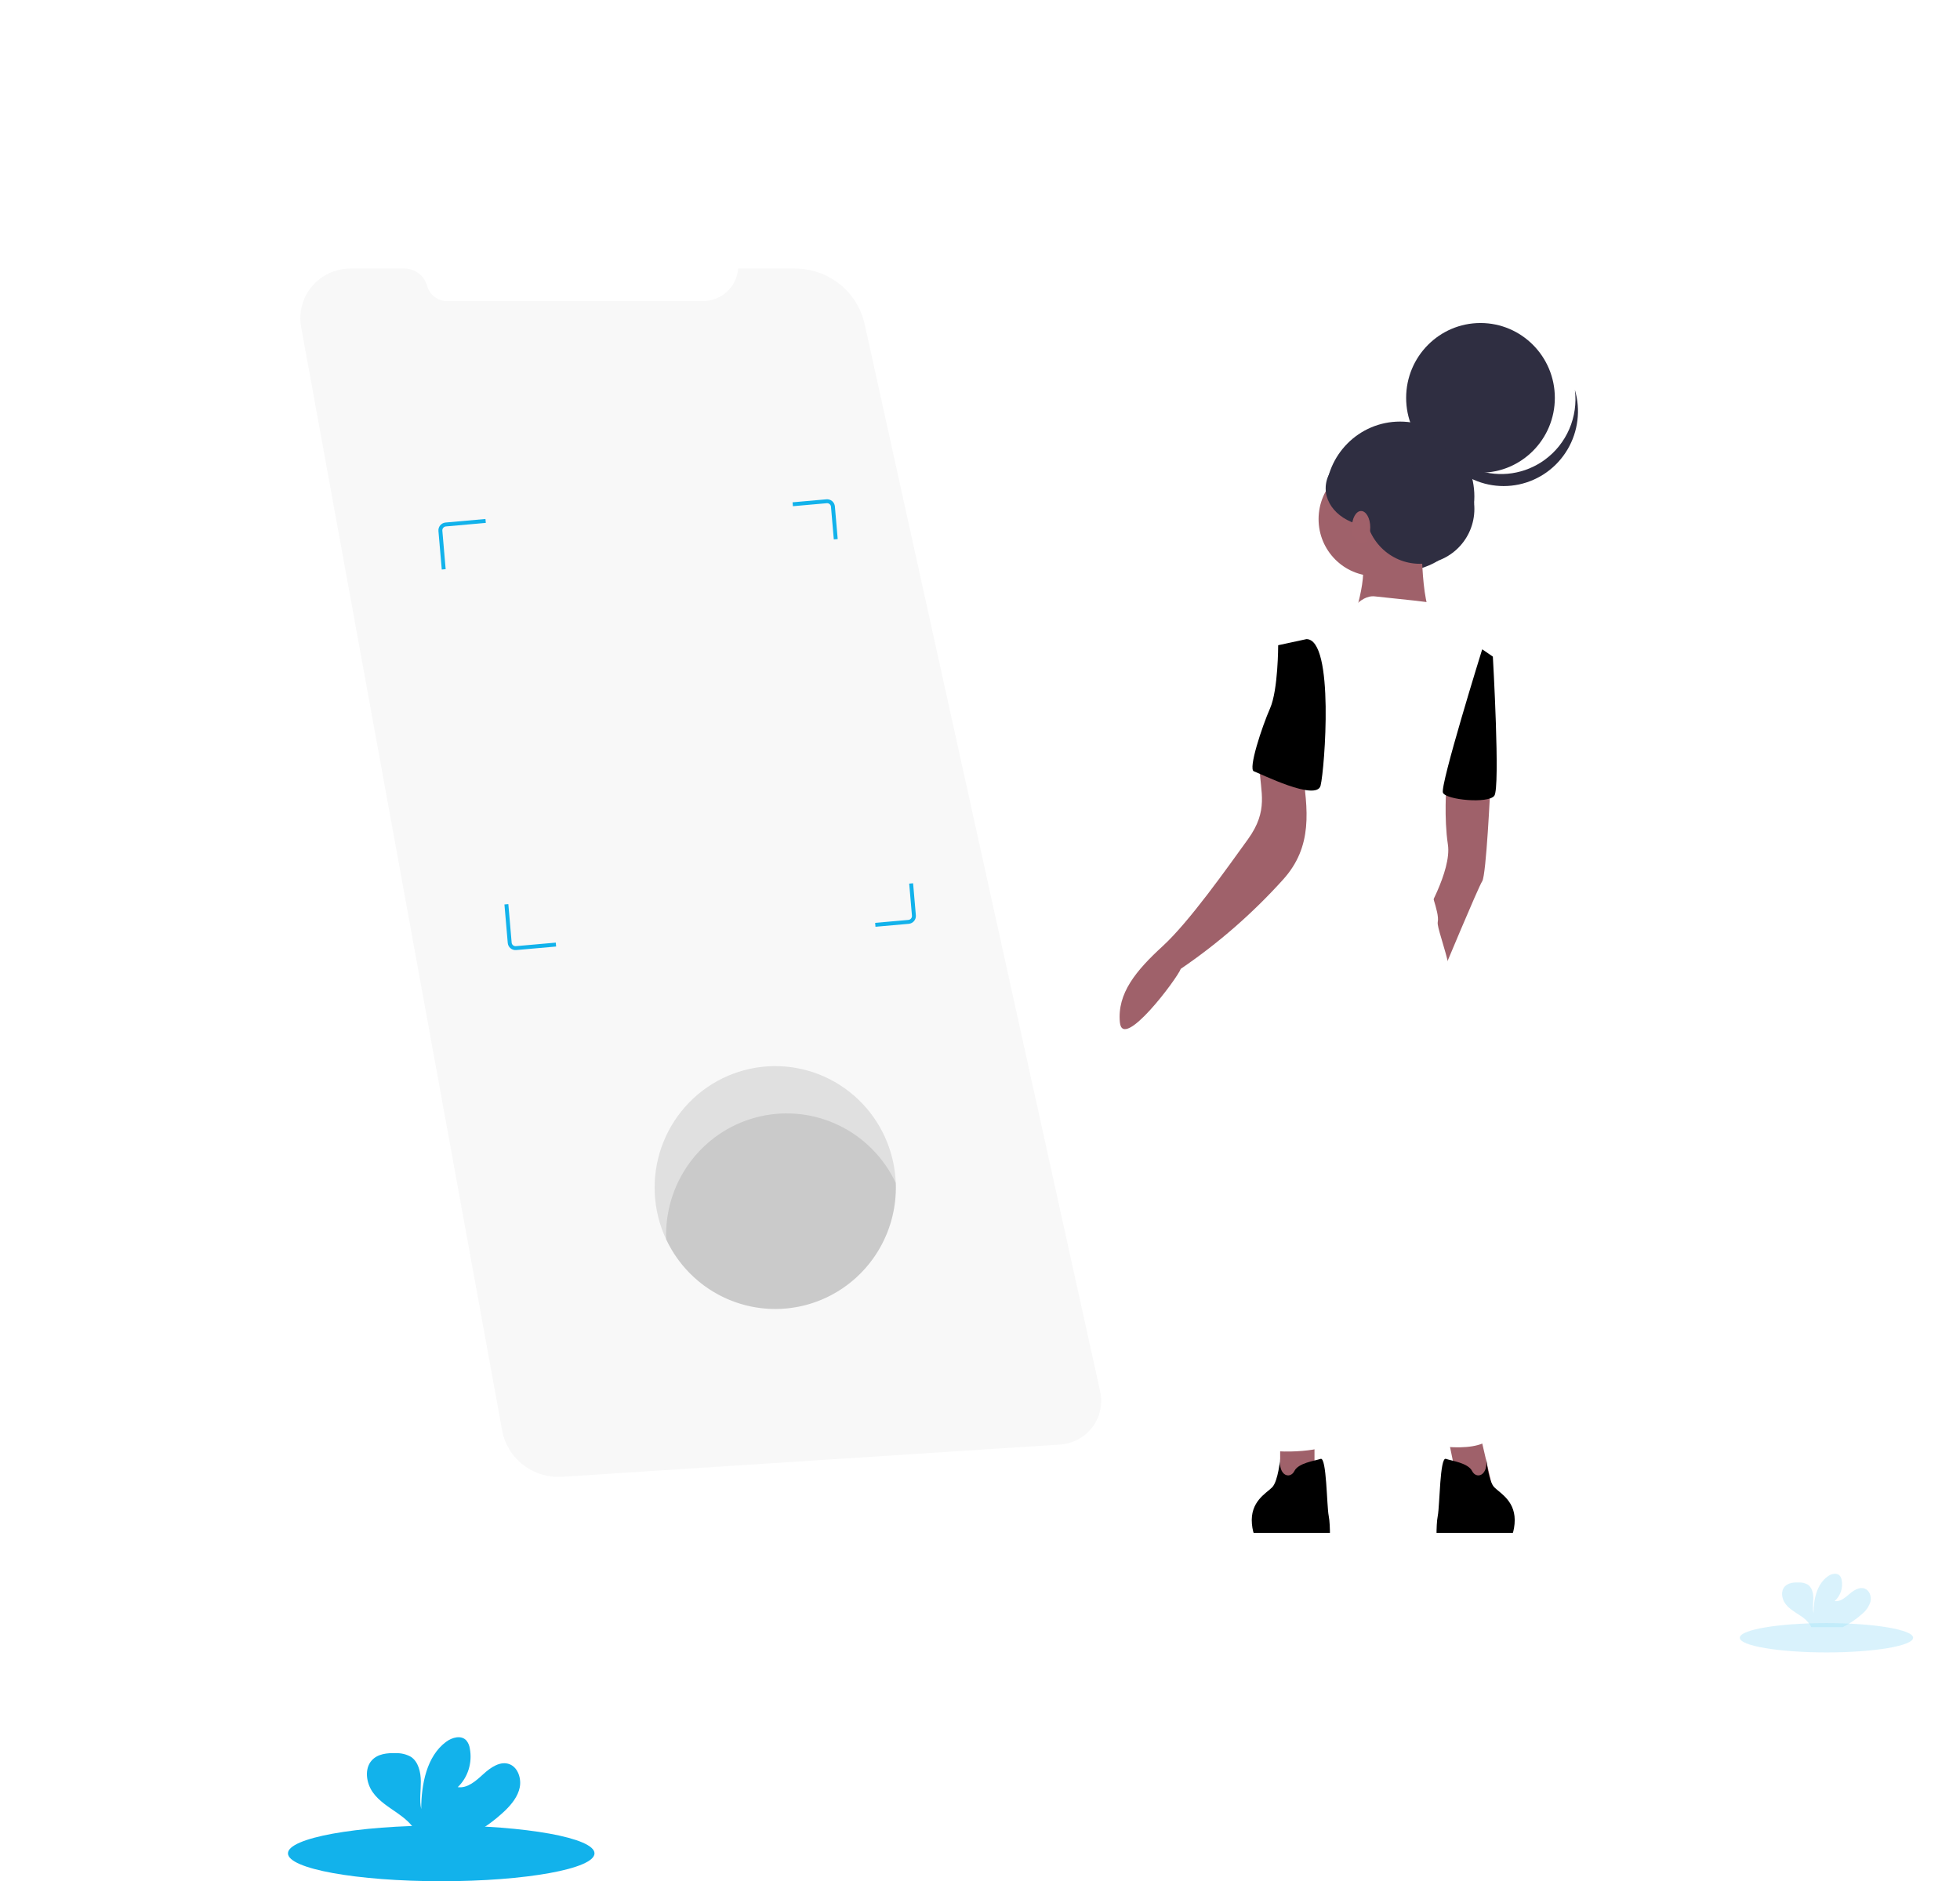 <svg width="422" height="405" viewBox="0 0 422 405" fill="none" xmlns="http://www.w3.org/2000/svg">
<g clip-path="url(#clip0)">
<path d="M68.245 47.899H172.909C177.959 47.899 182.86 49.629 186.804 52.805C190.749 55.98 193.503 60.413 194.613 65.373L247.498 301.528C248.075 304.104 248.085 306.776 247.528 309.356C246.97 311.936 245.859 314.362 244.272 316.464C242.685 318.567 240.66 320.294 238.34 321.525C236.02 322.756 233.46 323.461 230.841 323.591L123.246 328.928C117.484 329.214 111.817 327.38 107.3 323.768C102.783 320.155 99.726 315.012 98.7 309.298L68.7 142.333L66.469 142.975L60.728 111.329L63.026 110.751L54.652 64.145C54.293 62.149 54.376 60.097 54.895 58.137C55.415 56.177 56.357 54.356 57.655 52.805C58.953 51.254 60.575 50.01 62.406 49.161C64.236 48.314 66.23 47.883 68.245 47.899Z" fill="white"/>
<path d="M158.946 57.813H171.153C174.659 57.813 178.059 58.998 180.789 61.172C183.519 63.346 185.415 66.378 186.163 69.764L236.88 299.592C237.172 300.915 237.172 302.285 236.879 303.608C236.587 304.931 236.009 306.176 235.185 307.258C234.361 308.341 233.311 309.234 232.106 309.878C230.901 310.522 229.569 310.901 228.202 310.99L121.049 317.933C118.026 318.129 115.036 317.217 112.65 315.373C110.263 313.528 108.647 310.879 108.11 307.931L64.832 70.382C64.552 68.844 64.617 67.265 65.022 65.754C65.426 64.244 66.161 62.84 67.175 61.642C68.188 60.443 69.456 59.479 70.887 58.818C72.318 58.156 73.879 57.813 75.459 57.813H87.039C88.16 57.813 89.25 58.178 90.139 58.852C91.029 59.526 91.669 60.472 91.96 61.542C92.218 62.486 92.782 63.321 93.568 63.916C94.353 64.511 95.315 64.833 96.305 64.833H151.279C153.216 64.833 155.082 64.11 156.504 62.809C157.926 61.507 158.798 59.723 158.946 57.813Z" fill="#F8F8F8"/>
<path opacity="0.1" d="M140.947 255.663C140.947 262.597 143.683 269.246 148.553 274.149C153.423 279.051 160.027 281.806 166.914 281.806C173.801 281.806 180.406 279.051 185.276 274.149C190.146 269.246 192.881 262.597 192.881 255.663C192.881 255.336 192.876 255.011 192.862 254.686C192.608 247.842 189.697 241.372 184.753 236.667C179.81 231.962 173.23 229.397 166.429 229.525C159.627 229.653 153.147 232.463 148.382 237.351C143.617 242.239 140.947 248.814 140.947 255.663H140.947Z" fill="black"/>
<path opacity="0.1" d="M143.415 265.843C143.415 266.17 143.421 266.495 143.434 266.82C145.953 272.191 150.214 276.539 155.515 279.148C160.816 281.756 166.841 282.47 172.598 281.171C178.356 279.871 183.502 276.637 187.191 272.001C190.879 267.364 192.888 261.601 192.889 255.661C192.889 255.334 192.884 255.009 192.87 254.684C190.351 249.313 186.09 244.965 180.789 242.356C175.488 239.748 169.463 239.034 163.706 240.333C157.948 241.632 152.802 244.867 149.114 249.503C145.426 254.14 143.416 259.903 143.415 265.843H143.415Z" fill="black"/>
<g filter="url(#filter0_d)">
<path d="M301.432 118.99C310.272 118.99 317.439 111.775 317.439 102.875C317.439 93.975 310.272 86.76 301.432 86.76C292.591 86.76 285.424 93.975 285.424 102.875C285.424 111.775 292.591 118.99 301.432 118.99Z" fill="#2F2E41"/>
<path d="M318.687 304.818L321.732 317.956H314.337L311.292 303.067L318.687 304.818Z" fill="#9F616A"/>
<path d="M283.019 304.82V317.082L275.625 317.958V304.82H283.019Z" fill="#9F616A"/>
<path d="M320.875 165.56C320.875 165.56 320.005 184.391 319.135 185.705C318.266 187.018 310.436 205.849 310.436 205.849L306.521 193.587C306.521 193.587 312.611 183.515 311.741 177.822C310.871 172.129 311.419 165.124 311.419 165.124L320.875 165.56Z" fill="#9F616A"/>
<path d="M296.077 120.02C302.804 120.02 308.257 114.53 308.257 107.758C308.257 100.986 302.804 95.497 296.077 95.497C289.351 95.497 283.898 100.986 283.898 107.758C283.898 114.53 289.351 120.02 296.077 120.02Z" fill="#9F616A"/>
<path d="M306.085 109.069C306.085 109.069 305.65 126.586 308.695 129.214C311.74 131.841 291.296 129.652 291.296 129.652C291.296 129.652 295.646 117.39 292.166 114.762C288.686 112.135 306.085 109.069 306.085 109.069Z" fill="#9F616A"/>
<path d="M289.986 128.778C289.986 128.778 292.595 123.96 296.075 124.398C299.555 124.836 310.865 125.712 311.3 126.588C311.735 127.464 313.04 130.529 313.91 131.405C314.78 132.281 321.304 133.595 321.739 138.85C322.174 144.105 306.08 176.073 306.08 176.073C306.08 176.073 308.255 183.517 307.82 185.269C307.385 187.021 309.995 192.276 309.56 194.465C309.125 196.655 316.084 209.793 312.605 226.871V254.46C312.605 254.46 324.349 302.194 320.869 305.697C317.389 309.2 305.645 307.011 303.47 305.697C301.295 304.383 292.16 238.257 292.16 238.257L287.811 215.924L287.376 264.97C287.376 264.97 288.246 306.135 285.201 307.449C282.156 308.762 270.411 309.2 269.541 306.573C268.863 304.524 265.538 249.999 264.108 226.098C263.612 217.848 264.257 209.569 266.023 201.498C267.834 193.231 270.462 183.518 273.456 179.576C279.111 172.132 282.591 148.484 282.591 148.484L275.196 134.908C275.196 134.908 279.546 130.529 282.156 130.529C284.766 130.529 289.986 128.778 289.986 128.778Z" fill="white"/>
<path d="M319.127 135.785L321.421 137.357C321.421 137.357 323.042 165.563 321.737 167.315C320.432 169.067 311.36 168.212 310.676 166.669C309.993 165.126 319.127 135.785 319.127 135.785Z" fill="black"/>
<path d="M280.338 161.43C281.611 170.323 282.727 178.239 276.216 185.4C269.674 192.648 262.294 199.083 254.235 204.569C253.437 206.698 241.714 222.336 241.118 216.099C240.521 209.861 244.572 204.971 250.327 199.696C256.082 194.421 264.134 182.976 268.678 176.696C273.221 170.416 271.35 166.5 271.193 161.255C271.035 156.009 278.551 161.493 280.338 161.43Z" fill="#9F616A"/>
<path d="M275.637 309.984C275.637 309.984 275.202 314.889 273.897 316.203C272.592 317.517 269.113 319.268 269.548 324.086C269.983 328.903 272.81 329.122 272.81 329.122L272.592 328.027L273.897 328.465L274.115 329.122H286.294C286.294 329.122 286.512 324.523 286.077 322.334C285.642 320.144 285.642 309.634 284.337 310.072C283.032 310.51 279.552 310.948 278.682 312.7C277.812 314.451 275.202 313.837 275.637 309.984Z" fill="black"/>
<path d="M320.002 309.984C320.002 309.984 320.437 314.889 321.742 316.203C323.047 317.517 326.527 319.268 326.092 324.086C325.657 328.903 322.829 329.122 322.829 329.122L323.047 328.027L321.742 328.465L321.524 329.122H309.345C309.345 329.122 309.127 324.523 309.562 322.334C309.997 320.144 309.997 309.634 311.302 310.072C312.607 310.51 316.087 310.948 316.957 312.7C317.827 314.451 320.437 313.837 320.002 309.984Z" fill="black"/>
<path d="M281.287 133.594L275.198 134.908C275.198 134.908 275.198 144.542 273.458 148.483C271.718 152.424 268.673 161.621 269.978 162.059C271.283 162.496 283.462 168.627 284.332 165.124C285.202 161.621 287.377 133.594 281.287 133.594Z" fill="black"/>
<path d="M318.758 97.772C327.599 97.772 334.766 90.557 334.766 81.656C334.766 72.756 327.599 65.541 318.758 65.541C309.918 65.541 302.751 72.756 302.751 81.656C302.751 90.557 309.918 97.772 318.758 97.772Z" fill="#2F2E41"/>
<path d="M332.576 95C330.504 96.507 328.104 97.493 325.576 97.876C323.048 98.258 320.466 98.025 318.045 97.196C315.625 96.368 313.437 94.968 311.664 93.114C309.892 91.259 308.586 89.004 307.856 86.538C308.133 88.748 308.861 90.877 309.995 92.79C311.13 94.703 312.646 96.358 314.448 97.651C316.25 98.944 318.299 99.847 320.465 100.303C322.631 100.758 324.867 100.757 327.033 100.299C329.198 99.84 331.246 98.935 333.047 97.64C334.847 96.345 336.361 94.688 337.493 92.773C338.626 90.859 339.352 88.73 339.625 86.519C339.899 84.308 339.714 82.064 339.082 79.929C339.441 82.798 339.026 85.711 337.881 88.362C336.737 91.014 334.904 93.307 332.576 95Z" fill="#2F2E41"/>
<path d="M305.705 117.377C312.188 117.377 317.443 112.086 317.443 105.559C317.443 99.032 312.188 93.741 305.705 93.741C299.221 93.741 293.966 99.032 293.966 105.559C293.966 112.086 299.221 117.377 305.705 117.377Z" fill="#2F2E41"/>
<path d="M295.829 109.32C301.575 109.32 306.234 105.653 306.234 101.128C306.234 96.604 301.575 92.936 295.829 92.936C290.083 92.936 285.424 96.604 285.424 101.128C285.424 105.653 290.083 109.32 295.829 109.32Z" fill="#2F2E41"/>
<path d="M293.049 113.045C294.14 113.045 295.024 111.47 295.024 109.528C295.024 107.585 294.14 106.01 293.049 106.01C291.959 106.01 291.075 107.585 291.075 109.528C291.075 111.47 291.959 113.045 293.049 113.045Z" fill="#A0616A"/>
</g>
<path d="M95.534 122.573L94.819 114.285C94.759 113.589 95.275 112.974 95.97 112.913L104.56 112.15" stroke="#12B2EB" stroke-width="0.843"/>
<path d="M109.028 194.677L109.742 202.965C109.802 203.661 110.415 204.175 111.11 204.113L119.7 203.351" stroke="#12B2EB" stroke-width="0.843"/>
<path d="M196.175 190.191L196.77 197.093C196.83 197.789 196.314 198.403 195.619 198.465L188.459 199.1" stroke="#12B2EB" stroke-width="0.843"/>
<path d="M179.943 116.087L179.337 109.061C179.277 108.365 178.664 107.851 177.969 107.913L170.681 108.56" stroke="#12B2EB" stroke-width="0.843"/>
</g>
<g opacity="0.4">
<path opacity="0.4" d="M393.248 355.74C403.552 355.74 411.904 354.327 411.904 352.585C411.904 350.842 403.552 349.43 393.248 349.43C382.944 349.43 374.591 350.842 374.591 352.585C374.591 354.327 382.944 355.74 393.248 355.74Z" fill="#12B2EB"/>
<path opacity="0.4" d="M400.959 347.425C401.809 346.731 402.431 345.797 402.742 344.744C402.971 343.675 402.513 342.395 401.496 342.006C400.353 341.572 399.135 342.36 398.209 343.149C397.283 343.938 396.226 344.864 395.014 344.692C395.641 344.127 396.109 343.408 396.373 342.606C396.636 341.804 396.686 340.947 396.517 340.12C396.466 339.78 396.321 339.462 396.1 339.2C395.466 338.519 394.317 338.811 393.562 339.342C391.15 341.057 390.476 344.321 390.459 347.27C390.219 346.207 390.424 345.098 390.419 344.007C390.413 342.915 390.11 341.72 389.19 341.114C388.615 340.809 387.971 340.659 387.321 340.68C386.235 340.64 385.034 340.749 384.286 341.537C383.365 342.526 383.605 344.178 384.406 345.264C385.206 346.35 386.423 347.03 387.549 347.779C388.446 348.316 389.211 349.046 389.79 349.917C389.859 350.038 389.914 350.167 389.956 350.3H396.757C398.281 349.536 399.695 348.568 400.959 347.425Z" fill="#12B2EB"/>
</g>
<path d="M95 405C113.225 405 128 402.314 128 399C128 395.686 113.225 393 95 393C76.775 393 62 395.686 62 399C62 402.314 76.775 405 95 405Z" fill="#12B2EB"/>
<path d="M108.828 389.718C110.209 388.36 111.505 386.74 111.9 384.817C112.294 382.893 111.516 380.535 109.752 379.826C107.78 379.028 105.673 380.469 104.078 381.928C102.483 383.387 100.646 385.055 98.555 384.745C99.635 383.713 100.443 382.402 100.898 380.94C101.353 379.478 101.441 377.917 101.153 376.408C101.063 375.787 100.813 375.204 100.432 374.723C99.338 373.484 97.355 374.014 96.042 374.991C91.877 378.087 90.711 384.072 90.688 389.462C90.266 387.514 90.621 385.49 90.609 383.507C90.598 381.524 90.085 379.302 88.496 378.23C87.503 377.669 86.387 377.394 85.261 377.432C83.391 377.361 81.317 377.557 80.026 379.005C78.431 380.791 78.849 383.822 80.229 385.805C81.61 387.788 83.717 389.027 85.656 390.397C87.127 391.439 88.62 392.654 89.527 394.303C89.647 394.524 89.743 394.757 89.815 395H101.553C104.192 393.592 106.639 391.816 108.828 389.718Z" fill="#12B2EB"/>
<defs>
<filter id="filter0_d" x="221.06" y="49.541" width="138.688" height="303.581" filterUnits="userSpaceOnUse" color-interpolation-filters="sRGB">
<feFlood flood-opacity="0" result="BackgroundImageFix"/>
<feColorMatrix in="SourceAlpha" type="matrix" values="0 0 0 0 0 0 0 0 0 0 0 0 0 0 0 0 0 0 127 0"/>
<feOffset dy="4"/>
<feGaussianBlur stdDeviation="10"/>
<feColorMatrix type="matrix" values="0 0 0 0 0 0 0 0 0 0 0 0 0 0 0 0 0 0 0.1 0"/>
<feBlend mode="normal" in2="BackgroundImageFix" result="effect1_dropShadow"/>
<feBlend mode="normal" in="SourceGraphic" in2="effect1_dropShadow" result="shape"/>
</filter>
<clipPath id="clip0">
<rect width="422" height="330" fill="white"/>
</clipPath>
</defs>
</svg>
